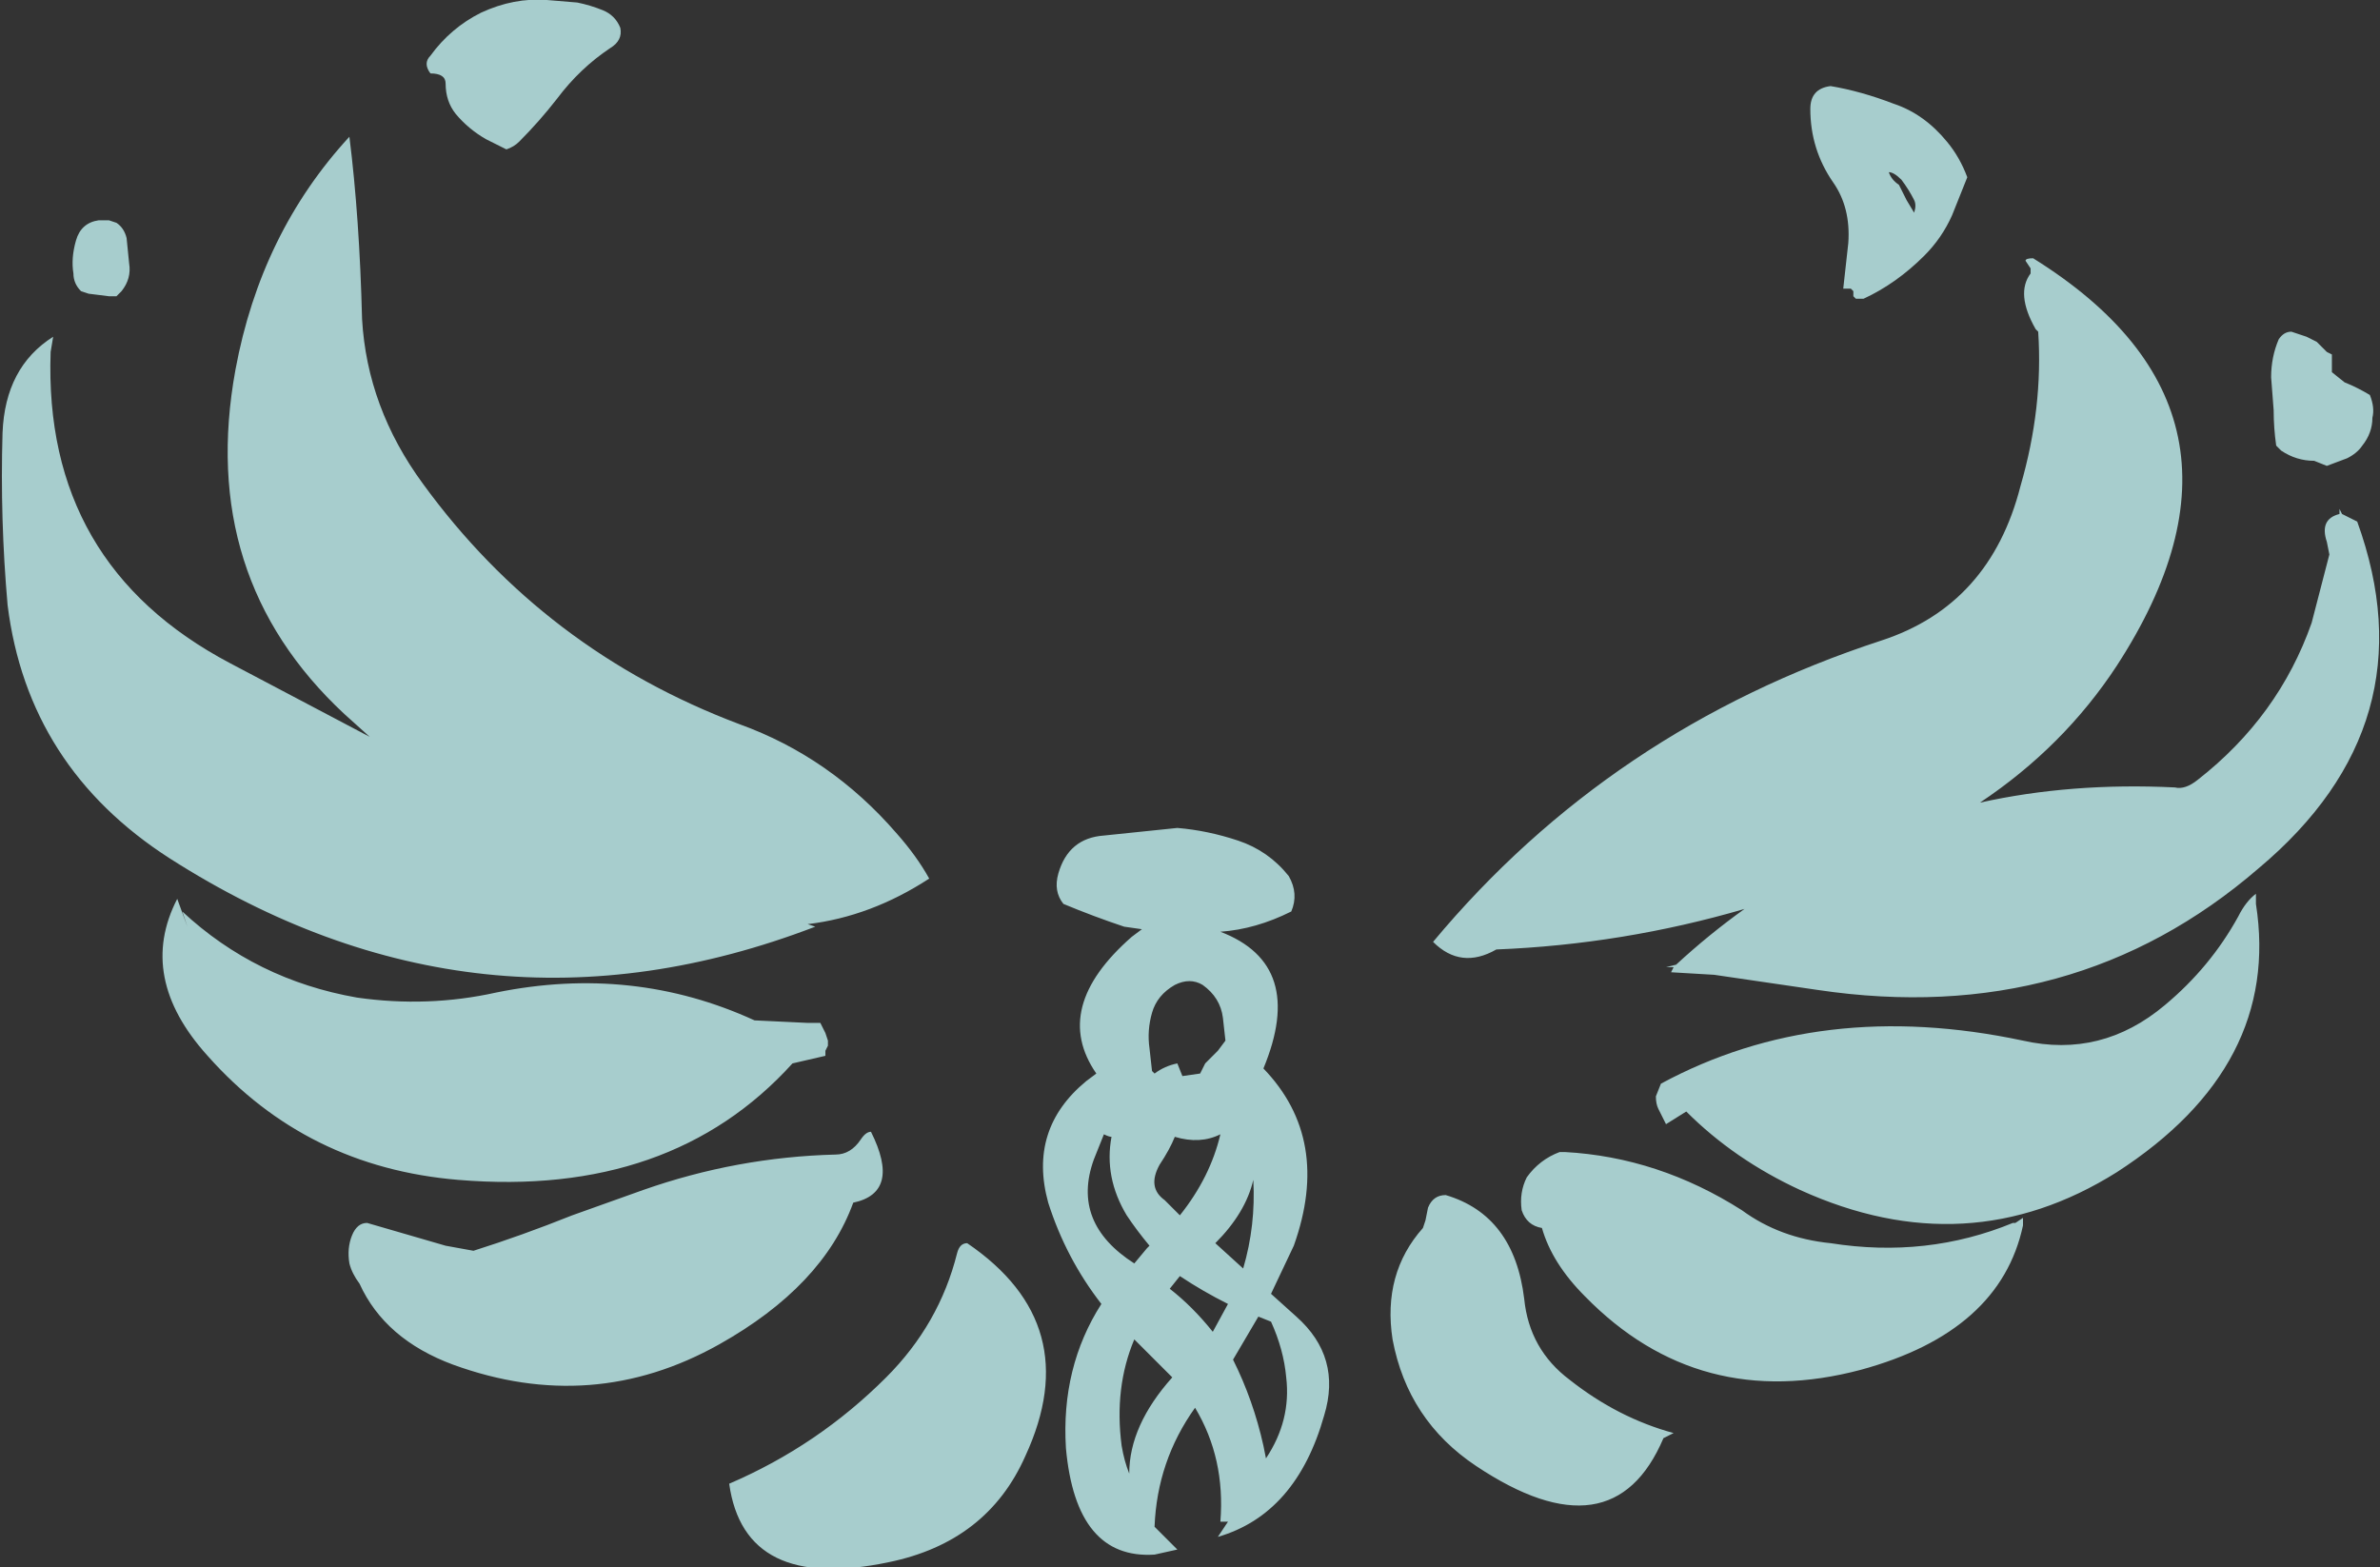 <?xml version="1.0" encoding="UTF-8" standalone="no"?>
<svg xmlns:ffdec="https://www.free-decompiler.com/flash" xmlns:xlink="http://www.w3.org/1999/xlink" ffdec:objectType="shape" height="30.95px" width="47.0px" xmlns="http://www.w3.org/2000/svg">
  <rect width="100%" height="100%" fill="#333333" stroke="none"/>
  <g transform="matrix(1.0, 0.0, 0.0, 1.0, 23.35, 30.45)">
    <path d="M14.05 -28.4 Q14.65 -28.2 15.1 -27.65 15.35 -27.35 15.5 -26.95 L15.2 -26.2 Q15.0 -25.75 14.65 -25.4 14.1 -24.85 13.45 -24.55 L13.3 -24.55 13.25 -24.6 13.25 -24.7 13.2 -24.75 13.15 -24.75 Q13.1 -24.75 13.05 -24.75 L13.15 -25.65 Q13.2 -26.35 12.85 -26.85 12.4 -27.5 12.4 -28.3 12.4 -28.7 12.8 -28.75 13.4 -28.65 14.05 -28.4 M22.2 -23.8 L22.4 -23.7 22.6 -23.5 22.7 -23.45 22.7 -23.1 22.95 -22.9 Q23.2 -22.8 23.45 -22.65 23.55 -22.4 23.5 -22.2 23.5 -21.9 23.3 -21.65 23.2 -21.5 23.0 -21.4 L22.6 -21.25 22.35 -21.35 Q22.0 -21.35 21.7 -21.55 L21.6 -21.65 Q21.55 -22.0 21.55 -22.35 L21.5 -23.0 Q21.5 -23.4 21.65 -23.75 21.75 -23.9 21.9 -23.9 L22.2 -23.8 M16.8 -25.35 Q21.7 -22.3 18.45 -17.3 17.4 -15.7 15.75 -14.6 17.55 -15.0 19.6 -14.9 19.8 -14.85 20.05 -15.05 21.65 -16.3 22.3 -18.15 L22.65 -19.5 22.6 -19.75 Q22.45 -20.2 22.85 -20.3 L22.85 -20.4 22.9 -20.3 23.2 -20.15 Q24.65 -16.15 21.25 -13.3 17.6 -10.15 12.55 -10.9 L10.5 -11.2 9.65 -11.25 9.7 -11.35 9.55 -11.35 9.75 -11.4 Q10.4 -12.0 11.1 -12.5 8.7 -11.8 6.2 -11.7 5.5 -11.3 4.95 -11.85 8.45 -16.05 13.8 -17.8 15.95 -18.5 16.55 -20.85 17.0 -22.4 16.9 -23.9 L16.85 -23.95 Q16.45 -24.65 16.75 -25.05 L16.75 -25.15 16.65 -25.3 Q16.65 -25.35 16.8 -25.35 M14.3 -26.5 L14.45 -26.25 Q14.5 -26.4 14.45 -26.5 14.35 -26.7 14.2 -26.9 14.05 -27.05 13.95 -27.05 14.0 -26.9 14.15 -26.8 L14.3 -26.5 M7.55 -7.7 Q9.4 -7.6 11.05 -6.55 11.8 -6.0 12.8 -5.9 14.7 -5.6 16.4 -6.3 L16.45 -6.3 16.6 -6.4 16.6 -6.25 Q16.15 -4.15 13.4 -3.4 10.2 -2.55 7.95 -4.85 7.3 -5.5 7.1 -6.2 6.8 -6.25 6.7 -6.55 6.65 -6.9 6.8 -7.2 7.05 -7.55 7.45 -7.7 L7.55 -7.7 M9.3 -9.15 L9.45 -9.05 Q12.6 -10.75 16.6 -9.9 18.15 -9.55 19.4 -10.6 20.3 -11.35 20.85 -12.35 21.0 -12.65 21.2 -12.8 L21.2 -12.6 Q21.7 -9.4 18.45 -7.3 15.5 -5.45 12.2 -6.95 10.9 -7.55 9.95 -8.5 L9.55 -8.25 9.4 -8.55 Q9.35 -8.65 9.35 -8.8 L9.45 -9.05 9.3 -9.15 M0.75 -12.05 Q2.45 -11.4 1.6 -9.35 2.95 -7.95 2.2 -5.85 L1.75 -4.9 2.25 -4.45 Q3.15 -3.65 2.8 -2.5 2.25 -0.55 0.7 -0.1 L0.9 -0.4 0.75 -0.4 Q0.85 -1.65 0.25 -2.65 -0.5 -1.6 -0.55 -0.3 L-0.1 0.15 -0.55 0.25 Q-2.1 0.35 -2.3 -1.85 -2.4 -3.45 -1.6 -4.7 -2.3 -5.6 -2.65 -6.7 -3.05 -8.15 -1.9 -9.1 L-1.7 -9.25 Q-2.6 -10.55 -1.0 -11.95 L-0.8 -12.1 -1.15 -12.15 Q-1.75 -12.35 -2.35 -12.6 -2.55 -12.85 -2.45 -13.2 -2.25 -13.9 -1.55 -13.95 L-0.1 -14.1 Q0.5 -14.05 1.1 -13.85 1.7 -13.65 2.1 -13.15 2.3 -12.8 2.15 -12.45 1.45 -12.1 0.75 -12.05 M1.2 -8.5 L1.2 -8.5 M0.7 -9.7 L0.85 -9.9 0.8 -10.35 Q0.75 -10.75 0.4 -11.0 0.15 -11.15 -0.15 -11.0 -0.5 -10.8 -0.6 -10.45 -0.7 -10.1 -0.65 -9.75 L-0.6 -9.3 -0.55 -9.25 Q-0.35 -9.4 -0.1 -9.45 L0.0 -9.2 0.35 -9.25 0.45 -9.45 0.7 -9.7 M5.2 -6.85 Q6.55 -6.45 6.75 -4.8 6.85 -3.8 7.65 -3.2 8.6 -2.45 9.7 -2.15 L9.5 -2.05 Q8.5 0.3 5.8 -1.5 4.45 -2.4 4.15 -4.0 3.95 -5.3 4.75 -6.2 L4.8 -6.35 4.85 -6.6 Q4.95 -6.85 5.2 -6.85 M1.5 -4.45 L1.0 -3.6 Q1.4 -2.8 1.6 -1.9 L1.65 -1.65 Q2.15 -2.4 2.05 -3.25 2.0 -3.8 1.75 -4.35 L1.5 -4.45 M0.9 -4.7 Q0.4 -4.95 -0.05 -5.25 L-0.25 -5.0 Q0.2 -4.65 0.6 -4.15 L0.9 -4.7 M1.2 -5.4 Q1.45 -6.25 1.4 -7.15 1.25 -6.5 0.65 -5.9 L1.2 -5.4 M-11.95 -30.4 Q-11.7 -30.35 -11.45 -30.25 -11.2 -30.15 -11.1 -29.9 -11.05 -29.65 -11.3 -29.5 -11.9 -29.1 -12.35 -28.5 -12.7 -28.05 -13.1 -27.65 -13.2 -27.55 -13.35 -27.5 -13.55 -27.6 -13.75 -27.7 -14.1 -27.9 -14.35 -28.2 -14.55 -28.45 -14.55 -28.8 -14.55 -29.0 -14.85 -29.0 -15.0 -29.2 -14.85 -29.35 -14.45 -29.9 -13.85 -30.2 -13.2 -30.5 -12.55 -30.45 L-11.95 -30.4 M-23.3 -21.9 Q-23.25 -23.2 -22.3 -23.8 L-22.35 -23.5 Q-22.5 -19.3 -18.8 -17.35 L-16.05 -15.9 -16.55 -16.35 Q-19.45 -19.05 -18.7 -23.15 -18.2 -25.85 -16.45 -27.75 -16.25 -26.15 -16.2 -24.15 -16.1 -22.4 -15.0 -20.9 -12.6 -17.6 -8.75 -16.15 -6.95 -15.5 -5.65 -14.0 -5.25 -13.55 -5.0 -13.1 -6.15 -12.35 -7.4 -12.2 L-7.25 -12.15 Q-13.9 -9.6 -20.0 -13.5 -22.8 -15.3 -23.2 -18.5 -23.35 -20.2 -23.3 -21.9 M-21.4 -26.1 L-21.2 -26.1 -21.05 -26.05 Q-20.9 -25.95 -20.85 -25.75 L-20.8 -25.25 Q-20.75 -24.95 -20.95 -24.7 L-21.05 -24.6 -21.2 -24.6 -21.6 -24.65 -21.75 -24.7 Q-21.9 -24.85 -21.9 -25.05 -21.95 -25.35 -21.85 -25.7 -21.75 -26.05 -21.4 -26.1 M-13.55 -10.85 Q-10.85 -11.4 -8.45 -10.3 L-7.4 -10.25 -7.15 -10.25 -7.05 -10.05 -7.0 -9.9 -7.0 -9.8 -7.05 -9.7 -7.05 -9.6 -7.7 -9.45 Q-10.1 -6.8 -14.3 -7.15 -17.3 -7.4 -19.25 -9.6 -20.65 -11.15 -19.85 -12.7 L-19.65 -12.15 -19.75 -12.45 Q-18.3 -11.1 -16.3 -10.75 -14.9 -10.55 -13.55 -10.85 M-12.05 -6.45 L-10.65 -6.95 Q-8.8 -7.6 -6.85 -7.65 -6.55 -7.65 -6.35 -7.95 -6.25 -8.1 -6.15 -8.1 -5.55 -6.9 -6.5 -6.7 -7.1 -5.05 -9.15 -3.9 -11.65 -2.5 -14.4 -3.5 -15.75 -4.0 -16.25 -5.1 -16.4 -5.3 -16.45 -5.5 -16.5 -5.8 -16.4 -6.05 -16.3 -6.3 -16.1 -6.3 L-14.55 -5.85 -14.0 -5.75 Q-13.05 -6.05 -12.05 -6.45 M-1.75 -7.55 Q-2.2 -6.3 -0.95 -5.5 L-0.7 -5.8 -0.65 -5.85 Q-0.9 -6.15 -1.1 -6.45 -1.55 -7.2 -1.4 -8.0 -1.45 -8.0 -1.55 -8.05 L-1.75 -7.55 M-0.45 -7.45 Q-0.7 -7.0 -0.35 -6.75 L-0.05 -6.45 Q0.55 -7.2 0.75 -8.05 0.35 -7.85 -0.15 -8.0 -0.25 -7.75 -0.45 -7.45 M-5.85 -3.25 Q-4.8 -4.3 -4.45 -5.7 -4.4 -5.9 -4.25 -5.9 -1.9 -4.3 -3.1 -1.7 -3.85 0.0 -5.8 0.4 -8.65 1.0 -8.95 -1.15 -7.2 -1.9 -5.85 -3.25 M-0.95 -4.0 Q-1.35 -3.05 -1.2 -1.9 -1.15 -1.6 -1.05 -1.35 -1.05 -2.3 -0.2 -3.25 L-0.95 -4.0" fill="#ccfffe" fill-opacity="0.753" fill-rule="evenodd" stroke="none"/>
  </g>
</svg>
